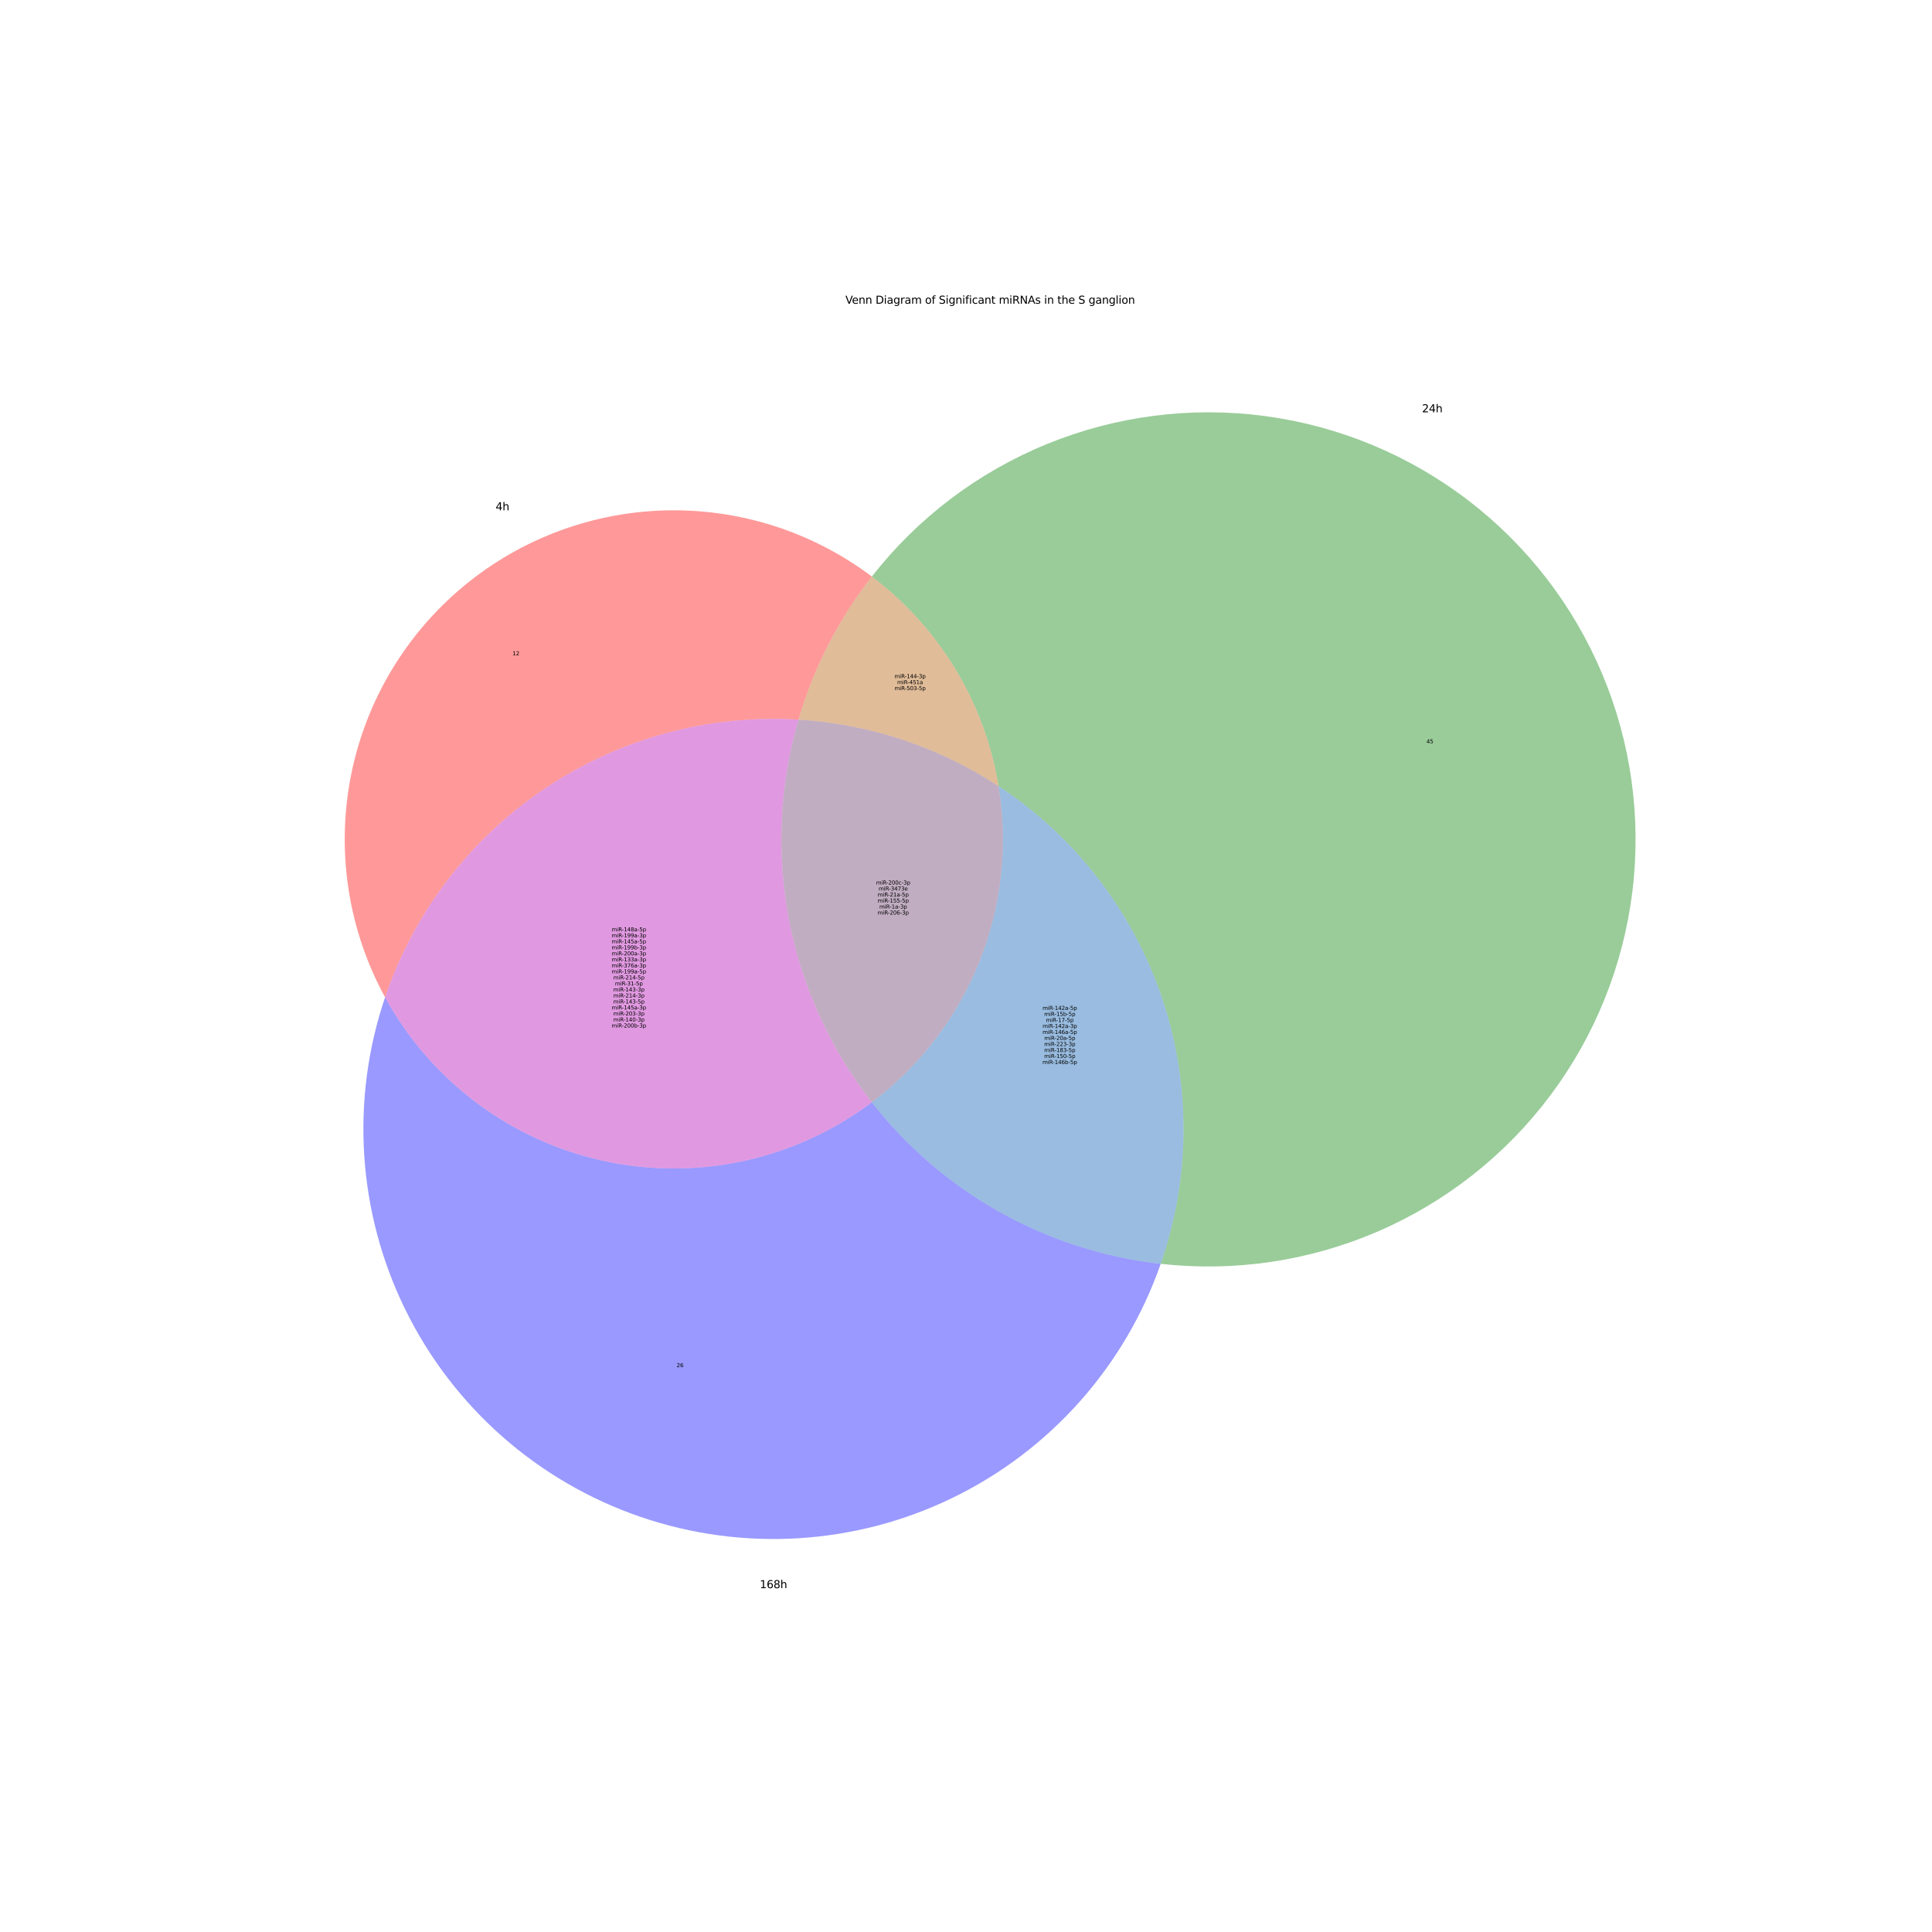 <?xml version="1.0" encoding="utf-8" standalone="no"?>
<!DOCTYPE svg PUBLIC "-//W3C//DTD SVG 1.1//EN"
  "http://www.w3.org/Graphics/SVG/1.1/DTD/svg11.dtd">
<svg xmlns:xlink="http://www.w3.org/1999/xlink" width="2160pt" height="2160pt" viewBox="0 0 2160 2160" xmlns="http://www.w3.org/2000/svg" version="1.1">
 <defs>
  <style type="text/css">*{stroke-linejoin: round; stroke-linecap: butt}</style>
 </defs>
 <g id="figure_1">
  <g id="patch_1">
   <path d="M 0 2160 
L 2160 2160 
L 2160 0 
L 0 0 
z
" style="fill: #ffffff"/>
  </g>
  <g id="axes_1">
   <g id="patch_2">
    <path d="M 974.742 644.591 
C 907.575 593.987 825.047 567.908 740.998 570.729 
C 656.949 573.55 576.355 605.104 512.733 660.098 
C 449.11 715.092 406.225 790.271 391.27 873.027 
C 376.315 955.783 390.176 1041.216 430.527 1114.999 
C 462.823 1019.719 525.601 937.667 609.119 881.576 
C 692.638 825.486 792.342 798.417 892.759 804.568 
C 901.216 775.616 912.398 747.53 926.154 720.687 
C 939.911 693.844 956.179 668.365 974.742 644.591 
" clip-path="url(#pbcf4a3c301)" style="fill: #ff0000; opacity: 0.4"/>
   </g>
   <g id="patch_3">
    <path d="M 974.742 644.591 
C 1012.214 672.823 1043.943 707.963 1068.215 748.114 
C 1092.486 788.265 1108.855 832.69 1116.438 878.99 
C 1201.805 935.067 1266.032 1018.095 1298.861 1114.813 
C 1331.691 1211.531 1331.277 1316.5 1297.685 1412.956 
C 1380.423 1422.269 1464.176 1409.783 1540.599 1376.739 
C 1617.022 1343.696 1683.49 1291.232 1733.38 1224.574 
C 1783.27 1157.916 1814.869 1079.353 1825.027 996.715 
C 1835.185 914.076 1823.555 830.2 1791.294 753.444 
C 1759.033 676.687 1707.251 609.687 1641.106 559.118 
C 1574.96 508.55 1496.725 476.151 1414.195 465.149 
C 1331.664 454.147 1247.673 464.92 1170.591 496.395 
C 1093.509 527.87 1025.983 578.966 974.742 644.591 
" clip-path="url(#pbcf4a3c301)" style="fill: #008000; opacity: 0.4"/>
   </g>
   <g id="patch_4">
    <path d="M 974.742 644.591 
C 956.179 668.365 939.911 693.844 926.154 720.687 
C 912.398 747.53 901.216 775.616 892.759 804.568 
C 932.476 807.001 971.707 814.595 1009.464 827.157 
C 1047.22 839.719 1083.181 857.143 1116.438 878.99 
C 1108.855 832.69 1092.486 788.265 1068.215 748.114 
C 1043.943 707.963 1012.214 672.823 974.742 644.591 
" clip-path="url(#pbcf4a3c301)" style="fill: #b25900; opacity: 0.4"/>
   </g>
   <g id="patch_5">
    <path d="M 430.527 1114.999 
C 391.614 1229.8 399.776 1355.473 453.211 1464.276 
C 506.646 1573.078 601.109 1656.368 715.746 1695.757 
C 830.384 1735.147 956.09 1727.507 1065.114 1674.526 
C 1174.138 1621.544 1257.819 1527.428 1297.685 1412.956 
C 1234.547 1405.848 1173.458 1386.21 1118.005 1355.194 
C 1062.553 1324.177 1013.845 1282.403 974.742 1232.324 
C 932.558 1264.105 884.021 1286.435 832.44 1297.789 
C 780.858 1309.144 727.431 1309.26 675.801 1298.129 
C 624.171 1286.998 575.538 1264.88 533.216 1233.281 
C 490.895 1201.683 455.869 1161.339 430.527 1114.999 
" clip-path="url(#pbcf4a3c301)" style="fill: #0000ff; opacity: 0.4"/>
   </g>
   <g id="patch_6">
    <path d="M 430.527 1114.999 
C 455.869 1161.339 490.895 1201.683 533.216 1233.281 
C 575.538 1264.88 624.171 1286.998 675.801 1298.129 
C 727.431 1309.26 780.858 1309.144 832.44 1297.789 
C 884.021 1286.435 932.558 1264.105 974.742 1232.324 
C 928.138 1172.637 896.393 1102.711 882.139 1028.338 
C 867.885 953.965 871.525 877.257 892.759 804.568 
C 792.342 798.417 692.638 825.486 609.119 881.576 
C 525.601 937.667 462.823 1019.719 430.527 1114.999 
" clip-path="url(#pbcf4a3c301)" style="fill: #b200b2; opacity: 0.4"/>
   </g>
   <g id="patch_7">
    <path d="M 1116.438 878.99 
C 1127.282 945.201 1119.812 1013.134 1094.839 1075.407 
C 1069.866 1137.679 1028.329 1191.951 974.742 1232.324 
C 1013.845 1282.403 1062.553 1324.177 1118.005 1355.194 
C 1173.458 1386.21 1234.547 1405.848 1297.685 1412.956 
C 1331.277 1316.5 1331.691 1211.531 1298.861 1114.813 
C 1266.032 1018.095 1201.805 935.067 1116.438 878.99 
" clip-path="url(#pbcf4a3c301)" style="fill: #0059b2; opacity: 0.4"/>
   </g>
   <g id="patch_8">
    <path d="M 892.759 804.568 
C 871.525 877.257 867.885 953.965 882.139 1028.338 
C 896.393 1102.711 928.138 1172.637 974.742 1232.324 
C 1028.329 1191.951 1069.866 1137.679 1094.839 1075.407 
C 1119.812 1013.134 1127.282 945.201 1116.438 878.99 
C 1083.181 857.143 1047.22 839.719 1009.464 827.157 
C 971.707 814.595 932.476 807.001 892.759 804.568 
" clip-path="url(#pbcf4a3c301)" style="fill: #663366; opacity: 0.4"/>
   </g>
   <g id="text_1">
    <!-- 12 -->
    <g transform="translate(573.079 732.653) scale(0.06 -0.06)">
     <defs>
      <path id="DejaVuSans-31" d="M 794 531 
L 1825 531 
L 1825 4091 
L 703 3866 
L 703 4441 
L 1819 4666 
L 2450 4666 
L 2450 531 
L 3481 531 
L 3481 0 
L 794 0 
L 794 531 
z
" transform="scale(0.016)"/>
      <path id="DejaVuSans-32" d="M 1228 531 
L 3431 531 
L 3431 0 
L 469 0 
L 469 531 
Q 828 903 1448 1529 
Q 2069 2156 2228 2338 
Q 2531 2678 2651 2914 
Q 2772 3150 2772 3378 
Q 2772 3750 2511 3984 
Q 2250 4219 1831 4219 
Q 1534 4219 1204 4116 
Q 875 4013 500 3803 
L 500 4441 
Q 881 4594 1212 4672 
Q 1544 4750 1819 4750 
Q 2544 4750 2975 4387 
Q 3406 4025 3406 3419 
Q 3406 3131 3298 2873 
Q 3191 2616 2906 2266 
Q 2828 2175 2409 1742 
Q 1991 1309 1228 531 
z
" transform="scale(0.016)"/>
     </defs>
     <use xlink:href="#DejaVuSans-31"/>
     <use xlink:href="#DejaVuSans-32" x="63.623"/>
    </g>
   </g>
   <g id="text_2">
    <!-- 45 -->
    <g transform="translate(1594.826 831.054) scale(0.06 -0.06)">
     <defs>
      <path id="DejaVuSans-34" d="M 2419 4116 
L 825 1625 
L 2419 1625 
L 2419 4116 
z
M 2253 4666 
L 3047 4666 
L 3047 1625 
L 3713 1625 
L 3713 1100 
L 3047 1100 
L 3047 0 
L 2419 0 
L 2419 1100 
L 313 1100 
L 313 1709 
L 2253 4666 
z
" transform="scale(0.016)"/>
      <path id="DejaVuSans-35" d="M 691 4666 
L 3169 4666 
L 3169 4134 
L 1269 4134 
L 1269 2991 
Q 1406 3038 1543 3061 
Q 1681 3084 1819 3084 
Q 2600 3084 3056 2656 
Q 3513 2228 3513 1497 
Q 3513 744 3044 326 
Q 2575 -91 1722 -91 
Q 1428 -91 1123 -41 
Q 819 9 494 109 
L 494 744 
Q 775 591 1075 516 
Q 1375 441 1709 441 
Q 2250 441 2565 725 
Q 2881 1009 2881 1497 
Q 2881 1984 2565 2268 
Q 2250 2553 1709 2553 
Q 1456 2553 1204 2497 
Q 953 2441 691 2322 
L 691 4666 
z
" transform="scale(0.016)"/>
     </defs>
     <use xlink:href="#DejaVuSans-34"/>
     <use xlink:href="#DejaVuSans-35" x="63.623"/>
    </g>
   </g>
   <g id="text_3">
    <!-- miR-144-3p -->
    <g transform="translate(1000.021 758.179) scale(0.06 -0.06)">
     <defs>
      <path id="DejaVuSans-6d" d="M 3328 2828 
Q 3544 3216 3844 3400 
Q 4144 3584 4550 3584 
Q 5097 3584 5394 3201 
Q 5691 2819 5691 2113 
L 5691 0 
L 5113 0 
L 5113 2094 
Q 5113 2597 4934 2840 
Q 4756 3084 4391 3084 
Q 3944 3084 3684 2787 
Q 3425 2491 3425 1978 
L 3425 0 
L 2847 0 
L 2847 2094 
Q 2847 2600 2669 2842 
Q 2491 3084 2119 3084 
Q 1678 3084 1418 2786 
Q 1159 2488 1159 1978 
L 1159 0 
L 581 0 
L 581 3500 
L 1159 3500 
L 1159 2956 
Q 1356 3278 1631 3431 
Q 1906 3584 2284 3584 
Q 2666 3584 2933 3390 
Q 3200 3197 3328 2828 
z
" transform="scale(0.016)"/>
      <path id="DejaVuSans-69" d="M 603 3500 
L 1178 3500 
L 1178 0 
L 603 0 
L 603 3500 
z
M 603 4863 
L 1178 4863 
L 1178 4134 
L 603 4134 
L 603 4863 
z
" transform="scale(0.016)"/>
      <path id="DejaVuSans-52" d="M 2841 2188 
Q 3044 2119 3236 1894 
Q 3428 1669 3622 1275 
L 4263 0 
L 3584 0 
L 2988 1197 
Q 2756 1666 2539 1819 
Q 2322 1972 1947 1972 
L 1259 1972 
L 1259 0 
L 628 0 
L 628 4666 
L 2053 4666 
Q 2853 4666 3247 4331 
Q 3641 3997 3641 3322 
Q 3641 2881 3436 2590 
Q 3231 2300 2841 2188 
z
M 1259 4147 
L 1259 2491 
L 2053 2491 
Q 2509 2491 2742 2702 
Q 2975 2913 2975 3322 
Q 2975 3731 2742 3939 
Q 2509 4147 2053 4147 
L 1259 4147 
z
" transform="scale(0.016)"/>
      <path id="DejaVuSans-2d" d="M 313 2009 
L 1997 2009 
L 1997 1497 
L 313 1497 
L 313 2009 
z
" transform="scale(0.016)"/>
      <path id="DejaVuSans-33" d="M 2597 2516 
Q 3050 2419 3304 2112 
Q 3559 1806 3559 1356 
Q 3559 666 3084 287 
Q 2609 -91 1734 -91 
Q 1441 -91 1130 -33 
Q 819 25 488 141 
L 488 750 
Q 750 597 1062 519 
Q 1375 441 1716 441 
Q 2309 441 2620 675 
Q 2931 909 2931 1356 
Q 2931 1769 2642 2001 
Q 2353 2234 1838 2234 
L 1294 2234 
L 1294 2753 
L 1863 2753 
Q 2328 2753 2575 2939 
Q 2822 3125 2822 3475 
Q 2822 3834 2567 4026 
Q 2313 4219 1838 4219 
Q 1578 4219 1281 4162 
Q 984 4106 628 3988 
L 628 4550 
Q 988 4650 1302 4700 
Q 1616 4750 1894 4750 
Q 2613 4750 3031 4423 
Q 3450 4097 3450 3541 
Q 3450 3153 3228 2886 
Q 3006 2619 2597 2516 
z
" transform="scale(0.016)"/>
      <path id="DejaVuSans-70" d="M 1159 525 
L 1159 -1331 
L 581 -1331 
L 581 3500 
L 1159 3500 
L 1159 2969 
Q 1341 3281 1617 3432 
Q 1894 3584 2278 3584 
Q 2916 3584 3314 3078 
Q 3713 2572 3713 1747 
Q 3713 922 3314 415 
Q 2916 -91 2278 -91 
Q 1894 -91 1617 61 
Q 1341 213 1159 525 
z
M 3116 1747 
Q 3116 2381 2855 2742 
Q 2594 3103 2138 3103 
Q 1681 3103 1420 2742 
Q 1159 2381 1159 1747 
Q 1159 1113 1420 752 
Q 1681 391 2138 391 
Q 2594 391 2855 752 
Q 3116 1113 3116 1747 
z
" transform="scale(0.016)"/>
     </defs>
     <use xlink:href="#DejaVuSans-6d"/>
     <use xlink:href="#DejaVuSans-69" x="97.412"/>
     <use xlink:href="#DejaVuSans-52" x="125.195"/>
     <use xlink:href="#DejaVuSans-2d" x="190.678"/>
     <use xlink:href="#DejaVuSans-31" x="226.762"/>
     <use xlink:href="#DejaVuSans-34" x="290.385"/>
     <use xlink:href="#DejaVuSans-34" x="354.008"/>
     <use xlink:href="#DejaVuSans-2d" x="417.631"/>
     <use xlink:href="#DejaVuSans-33" x="453.715"/>
     <use xlink:href="#DejaVuSans-70" x="517.338"/>
    </g>
    <!-- miR-451a -->
    <g transform="translate(1003.079 764.897) scale(0.06 -0.06)">
     <defs>
      <path id="DejaVuSans-61" d="M 2194 1759 
Q 1497 1759 1228 1600 
Q 959 1441 959 1056 
Q 959 750 1161 570 
Q 1363 391 1709 391 
Q 2188 391 2477 730 
Q 2766 1069 2766 1631 
L 2766 1759 
L 2194 1759 
z
M 3341 1997 
L 3341 0 
L 2766 0 
L 2766 531 
Q 2569 213 2275 61 
Q 1981 -91 1556 -91 
Q 1019 -91 701 211 
Q 384 513 384 1019 
Q 384 1609 779 1909 
Q 1175 2209 1959 2209 
L 2766 2209 
L 2766 2266 
Q 2766 2663 2505 2880 
Q 2244 3097 1772 3097 
Q 1472 3097 1187 3025 
Q 903 2953 641 2809 
L 641 3341 
Q 956 3463 1253 3523 
Q 1550 3584 1831 3584 
Q 2591 3584 2966 3190 
Q 3341 2797 3341 1997 
z
" transform="scale(0.016)"/>
     </defs>
     <use xlink:href="#DejaVuSans-6d"/>
     <use xlink:href="#DejaVuSans-69" x="97.412"/>
     <use xlink:href="#DejaVuSans-52" x="125.195"/>
     <use xlink:href="#DejaVuSans-2d" x="190.678"/>
     <use xlink:href="#DejaVuSans-34" x="226.762"/>
     <use xlink:href="#DejaVuSans-35" x="290.385"/>
     <use xlink:href="#DejaVuSans-31" x="354.008"/>
     <use xlink:href="#DejaVuSans-61" x="417.631"/>
    </g>
    <!-- miR-503-5p -->
    <g transform="translate(1000.021 771.616) scale(0.06 -0.06)">
     <defs>
      <path id="DejaVuSans-30" d="M 2034 4250 
Q 1547 4250 1301 3770 
Q 1056 3291 1056 2328 
Q 1056 1369 1301 889 
Q 1547 409 2034 409 
Q 2525 409 2770 889 
Q 3016 1369 3016 2328 
Q 3016 3291 2770 3770 
Q 2525 4250 2034 4250 
z
M 2034 4750 
Q 2819 4750 3233 4129 
Q 3647 3509 3647 2328 
Q 3647 1150 3233 529 
Q 2819 -91 2034 -91 
Q 1250 -91 836 529 
Q 422 1150 422 2328 
Q 422 3509 836 4129 
Q 1250 4750 2034 4750 
z
" transform="scale(0.016)"/>
     </defs>
     <use xlink:href="#DejaVuSans-6d"/>
     <use xlink:href="#DejaVuSans-69" x="97.412"/>
     <use xlink:href="#DejaVuSans-52" x="125.195"/>
     <use xlink:href="#DejaVuSans-2d" x="190.678"/>
     <use xlink:href="#DejaVuSans-35" x="226.762"/>
     <use xlink:href="#DejaVuSans-30" x="290.385"/>
     <use xlink:href="#DejaVuSans-33" x="354.008"/>
     <use xlink:href="#DejaVuSans-2d" x="417.631"/>
     <use xlink:href="#DejaVuSans-35" x="453.715"/>
     <use xlink:href="#DejaVuSans-70" x="517.338"/>
    </g>
    <!--  -->
    <g transform="translate(1017.446 778.335) scale(0.06 -0.06)"/>
   </g>
   <g id="text_4">
    <!-- 26 -->
    <g transform="translate(756.491 1528.531) scale(0.06 -0.06)">
     <defs>
      <path id="DejaVuSans-36" d="M 2113 2584 
Q 1688 2584 1439 2293 
Q 1191 2003 1191 1497 
Q 1191 994 1439 701 
Q 1688 409 2113 409 
Q 2538 409 2786 701 
Q 3034 994 3034 1497 
Q 3034 2003 2786 2293 
Q 2538 2584 2113 2584 
z
M 3366 4563 
L 3366 3988 
Q 3128 4100 2886 4159 
Q 2644 4219 2406 4219 
Q 1781 4219 1451 3797 
Q 1122 3375 1075 2522 
Q 1259 2794 1537 2939 
Q 1816 3084 2150 3084 
Q 2853 3084 3261 2657 
Q 3669 2231 3669 1497 
Q 3669 778 3244 343 
Q 2819 -91 2113 -91 
Q 1303 -91 875 529 
Q 447 1150 447 2328 
Q 447 3434 972 4092 
Q 1497 4750 2381 4750 
Q 2619 4750 2861 4703 
Q 3103 4656 3366 4563 
z
" transform="scale(0.016)"/>
     </defs>
     <use xlink:href="#DejaVuSans-32"/>
     <use xlink:href="#DejaVuSans-36" x="63.623"/>
    </g>
   </g>
   <g id="text_5">
    <!-- miR-148a-5p -->
    <g transform="translate(683.855 1041.281) scale(0.06 -0.06)">
     <defs>
      <path id="DejaVuSans-38" d="M 2034 2216 
Q 1584 2216 1326 1975 
Q 1069 1734 1069 1313 
Q 1069 891 1326 650 
Q 1584 409 2034 409 
Q 2484 409 2743 651 
Q 3003 894 3003 1313 
Q 3003 1734 2745 1975 
Q 2488 2216 2034 2216 
z
M 1403 2484 
Q 997 2584 770 2862 
Q 544 3141 544 3541 
Q 544 4100 942 4425 
Q 1341 4750 2034 4750 
Q 2731 4750 3128 4425 
Q 3525 4100 3525 3541 
Q 3525 3141 3298 2862 
Q 3072 2584 2669 2484 
Q 3125 2378 3379 2068 
Q 3634 1759 3634 1313 
Q 3634 634 3220 271 
Q 2806 -91 2034 -91 
Q 1263 -91 848 271 
Q 434 634 434 1313 
Q 434 1759 690 2068 
Q 947 2378 1403 2484 
z
M 1172 3481 
Q 1172 3119 1398 2916 
Q 1625 2713 2034 2713 
Q 2441 2713 2670 2916 
Q 2900 3119 2900 3481 
Q 2900 3844 2670 4047 
Q 2441 4250 2034 4250 
Q 1625 4250 1398 4047 
Q 1172 3844 1172 3481 
z
" transform="scale(0.016)"/>
     </defs>
     <use xlink:href="#DejaVuSans-6d"/>
     <use xlink:href="#DejaVuSans-69" x="97.412"/>
     <use xlink:href="#DejaVuSans-52" x="125.195"/>
     <use xlink:href="#DejaVuSans-2d" x="190.678"/>
     <use xlink:href="#DejaVuSans-31" x="226.762"/>
     <use xlink:href="#DejaVuSans-34" x="290.385"/>
     <use xlink:href="#DejaVuSans-38" x="354.008"/>
     <use xlink:href="#DejaVuSans-61" x="417.631"/>
     <use xlink:href="#DejaVuSans-2d" x="478.91"/>
     <use xlink:href="#DejaVuSans-35" x="514.994"/>
     <use xlink:href="#DejaVuSans-70" x="578.617"/>
    </g>
    <!-- miR-199a-3p -->
    <g transform="translate(683.855 1047.999) scale(0.06 -0.06)">
     <defs>
      <path id="DejaVuSans-39" d="M 703 97 
L 703 672 
Q 941 559 1184 500 
Q 1428 441 1663 441 
Q 2288 441 2617 861 
Q 2947 1281 2994 2138 
Q 2813 1869 2534 1725 
Q 2256 1581 1919 1581 
Q 1219 1581 811 2004 
Q 403 2428 403 3163 
Q 403 3881 828 4315 
Q 1253 4750 1959 4750 
Q 2769 4750 3195 4129 
Q 3622 3509 3622 2328 
Q 3622 1225 3098 567 
Q 2575 -91 1691 -91 
Q 1453 -91 1209 -44 
Q 966 3 703 97 
z
M 1959 2075 
Q 2384 2075 2632 2365 
Q 2881 2656 2881 3163 
Q 2881 3666 2632 3958 
Q 2384 4250 1959 4250 
Q 1534 4250 1286 3958 
Q 1038 3666 1038 3163 
Q 1038 2656 1286 2365 
Q 1534 2075 1959 2075 
z
" transform="scale(0.016)"/>
     </defs>
     <use xlink:href="#DejaVuSans-6d"/>
     <use xlink:href="#DejaVuSans-69" x="97.412"/>
     <use xlink:href="#DejaVuSans-52" x="125.195"/>
     <use xlink:href="#DejaVuSans-2d" x="190.678"/>
     <use xlink:href="#DejaVuSans-31" x="226.762"/>
     <use xlink:href="#DejaVuSans-39" x="290.385"/>
     <use xlink:href="#DejaVuSans-39" x="354.008"/>
     <use xlink:href="#DejaVuSans-61" x="417.631"/>
     <use xlink:href="#DejaVuSans-2d" x="478.91"/>
     <use xlink:href="#DejaVuSans-33" x="514.994"/>
     <use xlink:href="#DejaVuSans-70" x="578.617"/>
    </g>
    <!-- miR-145a-5p -->
    <g transform="translate(683.855 1054.718) scale(0.06 -0.06)">
     <use xlink:href="#DejaVuSans-6d"/>
     <use xlink:href="#DejaVuSans-69" x="97.412"/>
     <use xlink:href="#DejaVuSans-52" x="125.195"/>
     <use xlink:href="#DejaVuSans-2d" x="190.678"/>
     <use xlink:href="#DejaVuSans-31" x="226.762"/>
     <use xlink:href="#DejaVuSans-34" x="290.385"/>
     <use xlink:href="#DejaVuSans-35" x="354.008"/>
     <use xlink:href="#DejaVuSans-61" x="417.631"/>
     <use xlink:href="#DejaVuSans-2d" x="478.91"/>
     <use xlink:href="#DejaVuSans-35" x="514.994"/>
     <use xlink:href="#DejaVuSans-70" x="578.617"/>
    </g>
    <!-- miR-199b-3p -->
    <g transform="translate(683.788 1061.437) scale(0.06 -0.06)">
     <defs>
      <path id="DejaVuSans-62" d="M 3116 1747 
Q 3116 2381 2855 2742 
Q 2594 3103 2138 3103 
Q 1681 3103 1420 2742 
Q 1159 2381 1159 1747 
Q 1159 1113 1420 752 
Q 1681 391 2138 391 
Q 2594 391 2855 752 
Q 3116 1113 3116 1747 
z
M 1159 2969 
Q 1341 3281 1617 3432 
Q 1894 3584 2278 3584 
Q 2916 3584 3314 3078 
Q 3713 2572 3713 1747 
Q 3713 922 3314 415 
Q 2916 -91 2278 -91 
Q 1894 -91 1617 61 
Q 1341 213 1159 525 
L 1159 0 
L 581 0 
L 581 4863 
L 1159 4863 
L 1159 2969 
z
" transform="scale(0.016)"/>
     </defs>
     <use xlink:href="#DejaVuSans-6d"/>
     <use xlink:href="#DejaVuSans-69" x="97.412"/>
     <use xlink:href="#DejaVuSans-52" x="125.195"/>
     <use xlink:href="#DejaVuSans-2d" x="190.678"/>
     <use xlink:href="#DejaVuSans-31" x="226.762"/>
     <use xlink:href="#DejaVuSans-39" x="290.385"/>
     <use xlink:href="#DejaVuSans-39" x="354.008"/>
     <use xlink:href="#DejaVuSans-62" x="417.631"/>
     <use xlink:href="#DejaVuSans-2d" x="481.107"/>
     <use xlink:href="#DejaVuSans-33" x="517.191"/>
     <use xlink:href="#DejaVuSans-70" x="580.814"/>
    </g>
    <!-- miR-200a-3p -->
    <g transform="translate(683.855 1068.155) scale(0.06 -0.06)">
     <use xlink:href="#DejaVuSans-6d"/>
     <use xlink:href="#DejaVuSans-69" x="97.412"/>
     <use xlink:href="#DejaVuSans-52" x="125.195"/>
     <use xlink:href="#DejaVuSans-2d" x="190.678"/>
     <use xlink:href="#DejaVuSans-32" x="226.762"/>
     <use xlink:href="#DejaVuSans-30" x="290.385"/>
     <use xlink:href="#DejaVuSans-30" x="354.008"/>
     <use xlink:href="#DejaVuSans-61" x="417.631"/>
     <use xlink:href="#DejaVuSans-2d" x="478.91"/>
     <use xlink:href="#DejaVuSans-33" x="514.994"/>
     <use xlink:href="#DejaVuSans-70" x="578.617"/>
    </g>
    <!-- miR-133a-3p -->
    <g transform="translate(683.855 1074.874) scale(0.06 -0.06)">
     <use xlink:href="#DejaVuSans-6d"/>
     <use xlink:href="#DejaVuSans-69" x="97.412"/>
     <use xlink:href="#DejaVuSans-52" x="125.195"/>
     <use xlink:href="#DejaVuSans-2d" x="190.678"/>
     <use xlink:href="#DejaVuSans-31" x="226.762"/>
     <use xlink:href="#DejaVuSans-33" x="290.385"/>
     <use xlink:href="#DejaVuSans-33" x="354.008"/>
     <use xlink:href="#DejaVuSans-61" x="417.631"/>
     <use xlink:href="#DejaVuSans-2d" x="478.91"/>
     <use xlink:href="#DejaVuSans-33" x="514.994"/>
     <use xlink:href="#DejaVuSans-70" x="578.617"/>
    </g>
    <!-- miR-376a-3p -->
    <g transform="translate(683.855 1081.593) scale(0.06 -0.06)">
     <defs>
      <path id="DejaVuSans-37" d="M 525 4666 
L 3525 4666 
L 3525 4397 
L 1831 0 
L 1172 0 
L 2766 4134 
L 525 4134 
L 525 4666 
z
" transform="scale(0.016)"/>
     </defs>
     <use xlink:href="#DejaVuSans-6d"/>
     <use xlink:href="#DejaVuSans-69" x="97.412"/>
     <use xlink:href="#DejaVuSans-52" x="125.195"/>
     <use xlink:href="#DejaVuSans-2d" x="190.678"/>
     <use xlink:href="#DejaVuSans-33" x="226.762"/>
     <use xlink:href="#DejaVuSans-37" x="290.385"/>
     <use xlink:href="#DejaVuSans-36" x="354.008"/>
     <use xlink:href="#DejaVuSans-61" x="417.631"/>
     <use xlink:href="#DejaVuSans-2d" x="478.91"/>
     <use xlink:href="#DejaVuSans-33" x="514.994"/>
     <use xlink:href="#DejaVuSans-70" x="578.617"/>
    </g>
    <!-- miR-199a-5p -->
    <g transform="translate(683.855 1088.311) scale(0.06 -0.06)">
     <use xlink:href="#DejaVuSans-6d"/>
     <use xlink:href="#DejaVuSans-69" x="97.412"/>
     <use xlink:href="#DejaVuSans-52" x="125.195"/>
     <use xlink:href="#DejaVuSans-2d" x="190.678"/>
     <use xlink:href="#DejaVuSans-31" x="226.762"/>
     <use xlink:href="#DejaVuSans-39" x="290.385"/>
     <use xlink:href="#DejaVuSans-39" x="354.008"/>
     <use xlink:href="#DejaVuSans-61" x="417.631"/>
     <use xlink:href="#DejaVuSans-2d" x="478.91"/>
     <use xlink:href="#DejaVuSans-35" x="514.994"/>
     <use xlink:href="#DejaVuSans-70" x="578.617"/>
    </g>
    <!-- miR-214-5p -->
    <g transform="translate(685.693 1095.03) scale(0.06 -0.06)">
     <use xlink:href="#DejaVuSans-6d"/>
     <use xlink:href="#DejaVuSans-69" x="97.412"/>
     <use xlink:href="#DejaVuSans-52" x="125.195"/>
     <use xlink:href="#DejaVuSans-2d" x="190.678"/>
     <use xlink:href="#DejaVuSans-32" x="226.762"/>
     <use xlink:href="#DejaVuSans-31" x="290.385"/>
     <use xlink:href="#DejaVuSans-34" x="354.008"/>
     <use xlink:href="#DejaVuSans-2d" x="417.631"/>
     <use xlink:href="#DejaVuSans-35" x="453.715"/>
     <use xlink:href="#DejaVuSans-70" x="517.338"/>
    </g>
    <!-- miR-31-5p -->
    <g transform="translate(687.602 1101.749) scale(0.06 -0.06)">
     <use xlink:href="#DejaVuSans-6d"/>
     <use xlink:href="#DejaVuSans-69" x="97.412"/>
     <use xlink:href="#DejaVuSans-52" x="125.195"/>
     <use xlink:href="#DejaVuSans-2d" x="190.678"/>
     <use xlink:href="#DejaVuSans-33" x="226.762"/>
     <use xlink:href="#DejaVuSans-31" x="290.385"/>
     <use xlink:href="#DejaVuSans-2d" x="354.008"/>
     <use xlink:href="#DejaVuSans-35" x="390.092"/>
     <use xlink:href="#DejaVuSans-70" x="453.715"/>
    </g>
    <!-- miR-143-3p -->
    <g transform="translate(685.693 1108.467) scale(0.06 -0.06)">
     <use xlink:href="#DejaVuSans-6d"/>
     <use xlink:href="#DejaVuSans-69" x="97.412"/>
     <use xlink:href="#DejaVuSans-52" x="125.195"/>
     <use xlink:href="#DejaVuSans-2d" x="190.678"/>
     <use xlink:href="#DejaVuSans-31" x="226.762"/>
     <use xlink:href="#DejaVuSans-34" x="290.385"/>
     <use xlink:href="#DejaVuSans-33" x="354.008"/>
     <use xlink:href="#DejaVuSans-2d" x="417.631"/>
     <use xlink:href="#DejaVuSans-33" x="453.715"/>
     <use xlink:href="#DejaVuSans-70" x="517.338"/>
    </g>
    <!-- miR-214-3p -->
    <g transform="translate(685.693 1115.186) scale(0.06 -0.06)">
     <use xlink:href="#DejaVuSans-6d"/>
     <use xlink:href="#DejaVuSans-69" x="97.412"/>
     <use xlink:href="#DejaVuSans-52" x="125.195"/>
     <use xlink:href="#DejaVuSans-2d" x="190.678"/>
     <use xlink:href="#DejaVuSans-32" x="226.762"/>
     <use xlink:href="#DejaVuSans-31" x="290.385"/>
     <use xlink:href="#DejaVuSans-34" x="354.008"/>
     <use xlink:href="#DejaVuSans-2d" x="417.631"/>
     <use xlink:href="#DejaVuSans-33" x="453.715"/>
     <use xlink:href="#DejaVuSans-70" x="517.338"/>
    </g>
    <!-- miR-143-5p -->
    <g transform="translate(685.693 1121.905) scale(0.06 -0.06)">
     <use xlink:href="#DejaVuSans-6d"/>
     <use xlink:href="#DejaVuSans-69" x="97.412"/>
     <use xlink:href="#DejaVuSans-52" x="125.195"/>
     <use xlink:href="#DejaVuSans-2d" x="190.678"/>
     <use xlink:href="#DejaVuSans-31" x="226.762"/>
     <use xlink:href="#DejaVuSans-34" x="290.385"/>
     <use xlink:href="#DejaVuSans-33" x="354.008"/>
     <use xlink:href="#DejaVuSans-2d" x="417.631"/>
     <use xlink:href="#DejaVuSans-35" x="453.715"/>
     <use xlink:href="#DejaVuSans-70" x="517.338"/>
    </g>
    <!-- miR-145a-3p -->
    <g transform="translate(683.855 1128.623) scale(0.06 -0.06)">
     <use xlink:href="#DejaVuSans-6d"/>
     <use xlink:href="#DejaVuSans-69" x="97.412"/>
     <use xlink:href="#DejaVuSans-52" x="125.195"/>
     <use xlink:href="#DejaVuSans-2d" x="190.678"/>
     <use xlink:href="#DejaVuSans-31" x="226.762"/>
     <use xlink:href="#DejaVuSans-34" x="290.385"/>
     <use xlink:href="#DejaVuSans-35" x="354.008"/>
     <use xlink:href="#DejaVuSans-61" x="417.631"/>
     <use xlink:href="#DejaVuSans-2d" x="478.91"/>
     <use xlink:href="#DejaVuSans-33" x="514.994"/>
     <use xlink:href="#DejaVuSans-70" x="578.617"/>
    </g>
    <!-- miR-203-3p -->
    <g transform="translate(685.693 1135.342) scale(0.06 -0.06)">
     <use xlink:href="#DejaVuSans-6d"/>
     <use xlink:href="#DejaVuSans-69" x="97.412"/>
     <use xlink:href="#DejaVuSans-52" x="125.195"/>
     <use xlink:href="#DejaVuSans-2d" x="190.678"/>
     <use xlink:href="#DejaVuSans-32" x="226.762"/>
     <use xlink:href="#DejaVuSans-30" x="290.385"/>
     <use xlink:href="#DejaVuSans-33" x="354.008"/>
     <use xlink:href="#DejaVuSans-2d" x="417.631"/>
     <use xlink:href="#DejaVuSans-33" x="453.715"/>
     <use xlink:href="#DejaVuSans-70" x="517.338"/>
    </g>
    <!-- miR-140-3p -->
    <g transform="translate(685.693 1142.061) scale(0.06 -0.06)">
     <use xlink:href="#DejaVuSans-6d"/>
     <use xlink:href="#DejaVuSans-69" x="97.412"/>
     <use xlink:href="#DejaVuSans-52" x="125.195"/>
     <use xlink:href="#DejaVuSans-2d" x="190.678"/>
     <use xlink:href="#DejaVuSans-31" x="226.762"/>
     <use xlink:href="#DejaVuSans-34" x="290.385"/>
     <use xlink:href="#DejaVuSans-30" x="354.008"/>
     <use xlink:href="#DejaVuSans-2d" x="417.631"/>
     <use xlink:href="#DejaVuSans-33" x="453.715"/>
     <use xlink:href="#DejaVuSans-70" x="517.338"/>
    </g>
    <!-- miR-200b-3p -->
    <g transform="translate(683.788 1148.78) scale(0.06 -0.06)">
     <use xlink:href="#DejaVuSans-6d"/>
     <use xlink:href="#DejaVuSans-69" x="97.412"/>
     <use xlink:href="#DejaVuSans-52" x="125.195"/>
     <use xlink:href="#DejaVuSans-2d" x="190.678"/>
     <use xlink:href="#DejaVuSans-32" x="226.762"/>
     <use xlink:href="#DejaVuSans-30" x="290.385"/>
     <use xlink:href="#DejaVuSans-30" x="354.008"/>
     <use xlink:href="#DejaVuSans-62" x="417.631"/>
     <use xlink:href="#DejaVuSans-2d" x="481.107"/>
     <use xlink:href="#DejaVuSans-33" x="517.191"/>
     <use xlink:href="#DejaVuSans-70" x="580.814"/>
    </g>
    <!--  -->
    <g transform="translate(703.117 1155.498) scale(0.06 -0.06)"/>
   </g>
   <g id="text_6">
    <!-- miR-142a-5p -->
    <g transform="translate(1165.573 1129.146) scale(0.06 -0.06)">
     <use xlink:href="#DejaVuSans-6d"/>
     <use xlink:href="#DejaVuSans-69" x="97.412"/>
     <use xlink:href="#DejaVuSans-52" x="125.195"/>
     <use xlink:href="#DejaVuSans-2d" x="190.678"/>
     <use xlink:href="#DejaVuSans-31" x="226.762"/>
     <use xlink:href="#DejaVuSans-34" x="290.385"/>
     <use xlink:href="#DejaVuSans-32" x="354.008"/>
     <use xlink:href="#DejaVuSans-61" x="417.631"/>
     <use xlink:href="#DejaVuSans-2d" x="478.91"/>
     <use xlink:href="#DejaVuSans-35" x="514.994"/>
     <use xlink:href="#DejaVuSans-70" x="578.617"/>
    </g>
    <!-- miR-15b-5p -->
    <g transform="translate(1167.416 1135.865) scale(0.06 -0.06)">
     <use xlink:href="#DejaVuSans-6d"/>
     <use xlink:href="#DejaVuSans-69" x="97.412"/>
     <use xlink:href="#DejaVuSans-52" x="125.195"/>
     <use xlink:href="#DejaVuSans-2d" x="190.678"/>
     <use xlink:href="#DejaVuSans-31" x="226.762"/>
     <use xlink:href="#DejaVuSans-35" x="290.385"/>
     <use xlink:href="#DejaVuSans-62" x="354.008"/>
     <use xlink:href="#DejaVuSans-2d" x="417.484"/>
     <use xlink:href="#DejaVuSans-35" x="453.568"/>
     <use xlink:href="#DejaVuSans-70" x="517.191"/>
    </g>
    <!-- miR-17-5p -->
    <g transform="translate(1169.321 1142.584) scale(0.06 -0.06)">
     <use xlink:href="#DejaVuSans-6d"/>
     <use xlink:href="#DejaVuSans-69" x="97.412"/>
     <use xlink:href="#DejaVuSans-52" x="125.195"/>
     <use xlink:href="#DejaVuSans-2d" x="190.678"/>
     <use xlink:href="#DejaVuSans-31" x="226.762"/>
     <use xlink:href="#DejaVuSans-37" x="290.385"/>
     <use xlink:href="#DejaVuSans-2d" x="354.008"/>
     <use xlink:href="#DejaVuSans-35" x="390.092"/>
     <use xlink:href="#DejaVuSans-70" x="453.715"/>
    </g>
    <!-- miR-142a-3p -->
    <g transform="translate(1165.573 1149.302) scale(0.06 -0.06)">
     <use xlink:href="#DejaVuSans-6d"/>
     <use xlink:href="#DejaVuSans-69" x="97.412"/>
     <use xlink:href="#DejaVuSans-52" x="125.195"/>
     <use xlink:href="#DejaVuSans-2d" x="190.678"/>
     <use xlink:href="#DejaVuSans-31" x="226.762"/>
     <use xlink:href="#DejaVuSans-34" x="290.385"/>
     <use xlink:href="#DejaVuSans-32" x="354.008"/>
     <use xlink:href="#DejaVuSans-61" x="417.631"/>
     <use xlink:href="#DejaVuSans-2d" x="478.91"/>
     <use xlink:href="#DejaVuSans-33" x="514.994"/>
     <use xlink:href="#DejaVuSans-70" x="578.617"/>
    </g>
    <!-- miR-146a-5p -->
    <g transform="translate(1165.573 1156.021) scale(0.06 -0.06)">
     <use xlink:href="#DejaVuSans-6d"/>
     <use xlink:href="#DejaVuSans-69" x="97.412"/>
     <use xlink:href="#DejaVuSans-52" x="125.195"/>
     <use xlink:href="#DejaVuSans-2d" x="190.678"/>
     <use xlink:href="#DejaVuSans-31" x="226.762"/>
     <use xlink:href="#DejaVuSans-34" x="290.385"/>
     <use xlink:href="#DejaVuSans-36" x="354.008"/>
     <use xlink:href="#DejaVuSans-61" x="417.631"/>
     <use xlink:href="#DejaVuSans-2d" x="478.91"/>
     <use xlink:href="#DejaVuSans-35" x="514.994"/>
     <use xlink:href="#DejaVuSans-70" x="578.617"/>
    </g>
    <!-- miR-20a-5p -->
    <g transform="translate(1167.482 1162.74) scale(0.06 -0.06)">
     <use xlink:href="#DejaVuSans-6d"/>
     <use xlink:href="#DejaVuSans-69" x="97.412"/>
     <use xlink:href="#DejaVuSans-52" x="125.195"/>
     <use xlink:href="#DejaVuSans-2d" x="190.678"/>
     <use xlink:href="#DejaVuSans-32" x="226.762"/>
     <use xlink:href="#DejaVuSans-30" x="290.385"/>
     <use xlink:href="#DejaVuSans-61" x="354.008"/>
     <use xlink:href="#DejaVuSans-2d" x="415.287"/>
     <use xlink:href="#DejaVuSans-35" x="451.371"/>
     <use xlink:href="#DejaVuSans-70" x="514.994"/>
    </g>
    <!-- miR-223-3p -->
    <g transform="translate(1167.412 1169.458) scale(0.06 -0.06)">
     <use xlink:href="#DejaVuSans-6d"/>
     <use xlink:href="#DejaVuSans-69" x="97.412"/>
     <use xlink:href="#DejaVuSans-52" x="125.195"/>
     <use xlink:href="#DejaVuSans-2d" x="190.678"/>
     <use xlink:href="#DejaVuSans-32" x="226.762"/>
     <use xlink:href="#DejaVuSans-32" x="290.385"/>
     <use xlink:href="#DejaVuSans-33" x="354.008"/>
     <use xlink:href="#DejaVuSans-2d" x="417.631"/>
     <use xlink:href="#DejaVuSans-33" x="453.715"/>
     <use xlink:href="#DejaVuSans-70" x="517.338"/>
    </g>
    <!-- miR-183-5p -->
    <g transform="translate(1167.412 1176.177) scale(0.06 -0.06)">
     <use xlink:href="#DejaVuSans-6d"/>
     <use xlink:href="#DejaVuSans-69" x="97.412"/>
     <use xlink:href="#DejaVuSans-52" x="125.195"/>
     <use xlink:href="#DejaVuSans-2d" x="190.678"/>
     <use xlink:href="#DejaVuSans-31" x="226.762"/>
     <use xlink:href="#DejaVuSans-38" x="290.385"/>
     <use xlink:href="#DejaVuSans-33" x="354.008"/>
     <use xlink:href="#DejaVuSans-2d" x="417.631"/>
     <use xlink:href="#DejaVuSans-35" x="453.715"/>
     <use xlink:href="#DejaVuSans-70" x="517.338"/>
    </g>
    <!-- miR-150-5p -->
    <g transform="translate(1167.412 1182.896) scale(0.06 -0.06)">
     <use xlink:href="#DejaVuSans-6d"/>
     <use xlink:href="#DejaVuSans-69" x="97.412"/>
     <use xlink:href="#DejaVuSans-52" x="125.195"/>
     <use xlink:href="#DejaVuSans-2d" x="190.678"/>
     <use xlink:href="#DejaVuSans-31" x="226.762"/>
     <use xlink:href="#DejaVuSans-35" x="290.385"/>
     <use xlink:href="#DejaVuSans-30" x="354.008"/>
     <use xlink:href="#DejaVuSans-2d" x="417.631"/>
     <use xlink:href="#DejaVuSans-35" x="453.715"/>
     <use xlink:href="#DejaVuSans-70" x="517.338"/>
    </g>
    <!-- miR-146b-5p -->
    <g transform="translate(1165.507 1189.614) scale(0.06 -0.06)">
     <use xlink:href="#DejaVuSans-6d"/>
     <use xlink:href="#DejaVuSans-69" x="97.412"/>
     <use xlink:href="#DejaVuSans-52" x="125.195"/>
     <use xlink:href="#DejaVuSans-2d" x="190.678"/>
     <use xlink:href="#DejaVuSans-31" x="226.762"/>
     <use xlink:href="#DejaVuSans-34" x="290.385"/>
     <use xlink:href="#DejaVuSans-36" x="354.008"/>
     <use xlink:href="#DejaVuSans-62" x="417.631"/>
     <use xlink:href="#DejaVuSans-2d" x="481.107"/>
     <use xlink:href="#DejaVuSans-35" x="517.191"/>
     <use xlink:href="#DejaVuSans-70" x="580.814"/>
    </g>
    <!--  -->
    <g transform="translate(1184.836 1196.333) scale(0.06 -0.06)"/>
   </g>
   <g id="text_7">
    <!-- miR-200c-3p -->
    <g transform="translate(979.526 988.921) scale(0.06 -0.06)">
     <defs>
      <path id="DejaVuSans-63" d="M 3122 3366 
L 3122 2828 
Q 2878 2963 2633 3030 
Q 2388 3097 2138 3097 
Q 1578 3097 1268 2742 
Q 959 2388 959 1747 
Q 959 1106 1268 751 
Q 1578 397 2138 397 
Q 2388 397 2633 464 
Q 2878 531 3122 666 
L 3122 134 
Q 2881 22 2623 -34 
Q 2366 -91 2075 -91 
Q 1284 -91 818 406 
Q 353 903 353 1747 
Q 353 2603 823 3093 
Q 1294 3584 2113 3584 
Q 2378 3584 2631 3529 
Q 2884 3475 3122 3366 
z
" transform="scale(0.016)"/>
     </defs>
     <use xlink:href="#DejaVuSans-6d"/>
     <use xlink:href="#DejaVuSans-69" x="97.412"/>
     <use xlink:href="#DejaVuSans-52" x="125.195"/>
     <use xlink:href="#DejaVuSans-2d" x="190.678"/>
     <use xlink:href="#DejaVuSans-32" x="226.762"/>
     <use xlink:href="#DejaVuSans-30" x="290.385"/>
     <use xlink:href="#DejaVuSans-30" x="354.008"/>
     <use xlink:href="#DejaVuSans-63" x="417.631"/>
     <use xlink:href="#DejaVuSans-2d" x="472.611"/>
     <use xlink:href="#DejaVuSans-33" x="508.695"/>
     <use xlink:href="#DejaVuSans-70" x="572.318"/>
    </g>
    <!-- miR-3473e -->
    <g transform="translate(982.316 995.64) scale(0.06 -0.06)">
     <defs>
      <path id="DejaVuSans-65" d="M 3597 1894 
L 3597 1613 
L 953 1613 
Q 991 1019 1311 708 
Q 1631 397 2203 397 
Q 2534 397 2845 478 
Q 3156 559 3463 722 
L 3463 178 
Q 3153 47 2828 -22 
Q 2503 -91 2169 -91 
Q 1331 -91 842 396 
Q 353 884 353 1716 
Q 353 2575 817 3079 
Q 1281 3584 2069 3584 
Q 2775 3584 3186 3129 
Q 3597 2675 3597 1894 
z
M 3022 2063 
Q 3016 2534 2758 2815 
Q 2500 3097 2075 3097 
Q 1594 3097 1305 2825 
Q 1016 2553 972 2059 
L 3022 2063 
z
" transform="scale(0.016)"/>
     </defs>
     <use xlink:href="#DejaVuSans-6d"/>
     <use xlink:href="#DejaVuSans-69" x="97.412"/>
     <use xlink:href="#DejaVuSans-52" x="125.195"/>
     <use xlink:href="#DejaVuSans-2d" x="190.678"/>
     <use xlink:href="#DejaVuSans-33" x="226.762"/>
     <use xlink:href="#DejaVuSans-34" x="290.385"/>
     <use xlink:href="#DejaVuSans-37" x="354.008"/>
     <use xlink:href="#DejaVuSans-33" x="417.631"/>
     <use xlink:href="#DejaVuSans-65" x="481.254"/>
    </g>
    <!-- miR-21a-5p -->
    <g transform="translate(981.246 1002.358) scale(0.06 -0.06)">
     <use xlink:href="#DejaVuSans-6d"/>
     <use xlink:href="#DejaVuSans-69" x="97.412"/>
     <use xlink:href="#DejaVuSans-52" x="125.195"/>
     <use xlink:href="#DejaVuSans-2d" x="190.678"/>
     <use xlink:href="#DejaVuSans-32" x="226.762"/>
     <use xlink:href="#DejaVuSans-31" x="290.385"/>
     <use xlink:href="#DejaVuSans-61" x="354.008"/>
     <use xlink:href="#DejaVuSans-2d" x="415.287"/>
     <use xlink:href="#DejaVuSans-35" x="451.371"/>
     <use xlink:href="#DejaVuSans-70" x="514.994"/>
    </g>
    <!-- miR-155-5p -->
    <g transform="translate(981.175 1009.077) scale(0.06 -0.06)">
     <use xlink:href="#DejaVuSans-6d"/>
     <use xlink:href="#DejaVuSans-69" x="97.412"/>
     <use xlink:href="#DejaVuSans-52" x="125.195"/>
     <use xlink:href="#DejaVuSans-2d" x="190.678"/>
     <use xlink:href="#DejaVuSans-31" x="226.762"/>
     <use xlink:href="#DejaVuSans-35" x="290.385"/>
     <use xlink:href="#DejaVuSans-35" x="354.008"/>
     <use xlink:href="#DejaVuSans-2d" x="417.631"/>
     <use xlink:href="#DejaVuSans-35" x="453.715"/>
     <use xlink:href="#DejaVuSans-70" x="517.338"/>
    </g>
    <!-- miR-1a-3p -->
    <g transform="translate(983.154 1015.796) scale(0.06 -0.06)">
     <use xlink:href="#DejaVuSans-6d"/>
     <use xlink:href="#DejaVuSans-69" x="97.412"/>
     <use xlink:href="#DejaVuSans-52" x="125.195"/>
     <use xlink:href="#DejaVuSans-2d" x="190.678"/>
     <use xlink:href="#DejaVuSans-31" x="226.762"/>
     <use xlink:href="#DejaVuSans-61" x="290.385"/>
     <use xlink:href="#DejaVuSans-2d" x="351.664"/>
     <use xlink:href="#DejaVuSans-33" x="387.748"/>
     <use xlink:href="#DejaVuSans-70" x="451.371"/>
    </g>
    <!-- miR-206-3p -->
    <g transform="translate(981.175 1022.514) scale(0.06 -0.06)">
     <use xlink:href="#DejaVuSans-6d"/>
     <use xlink:href="#DejaVuSans-69" x="97.412"/>
     <use xlink:href="#DejaVuSans-52" x="125.195"/>
     <use xlink:href="#DejaVuSans-2d" x="190.678"/>
     <use xlink:href="#DejaVuSans-32" x="226.762"/>
     <use xlink:href="#DejaVuSans-30" x="290.385"/>
     <use xlink:href="#DejaVuSans-36" x="354.008"/>
     <use xlink:href="#DejaVuSans-2d" x="417.631"/>
     <use xlink:href="#DejaVuSans-33" x="453.715"/>
     <use xlink:href="#DejaVuSans-70" x="517.338"/>
    </g>
    <!--  -->
    <g transform="translate(998.6 1029.233) scale(0.06 -0.06)"/>
   </g>
   <g id="text_8">
    <!-- 4h -->
    <g transform="translate(554.133 570.522) scale(0.12 -0.12)">
     <defs>
      <path id="DejaVuSans-68" d="M 3513 2113 
L 3513 0 
L 2938 0 
L 2938 2094 
Q 2938 2591 2744 2837 
Q 2550 3084 2163 3084 
Q 1697 3084 1428 2787 
Q 1159 2491 1159 1978 
L 1159 0 
L 581 0 
L 581 4863 
L 1159 4863 
L 1159 2956 
Q 1366 3272 1645 3428 
Q 1925 3584 2291 3584 
Q 2894 3584 3203 3211 
Q 3513 2838 3513 2113 
z
" transform="scale(0.016)"/>
     </defs>
     <use xlink:href="#DejaVuSans-34"/>
     <use xlink:href="#DejaVuSans-68" x="63.623"/>
    </g>
   </g>
   <g id="text_9">
    <!-- 24h -->
    <g transform="translate(1589.847 460.962) scale(0.12 -0.12)">
     <use xlink:href="#DejaVuSans-32"/>
     <use xlink:href="#DejaVuSans-34" x="63.623"/>
     <use xlink:href="#DejaVuSans-68" x="127.246"/>
    </g>
   </g>
   <g id="text_10">
    <!-- 168h -->
    <g transform="translate(849.471 1775.603) scale(0.12 -0.12)">
     <use xlink:href="#DejaVuSans-31"/>
     <use xlink:href="#DejaVuSans-36" x="63.623"/>
     <use xlink:href="#DejaVuSans-38" x="127.246"/>
     <use xlink:href="#DejaVuSans-68" x="190.869"/>
    </g>
   </g>
   <g id="text_11">
    <!-- Venn Diagram of Significant miRNAs in the S ganglion -->
    <g transform="translate(945.172 339.556) scale(0.12 -0.12)">
     <defs>
      <path id="DejaVuSans-56" d="M 1831 0 
L 50 4666 
L 709 4666 
L 2188 738 
L 3669 4666 
L 4325 4666 
L 2547 0 
L 1831 0 
z
" transform="scale(0.016)"/>
      <path id="DejaVuSans-6e" d="M 3513 2113 
L 3513 0 
L 2938 0 
L 2938 2094 
Q 2938 2591 2744 2837 
Q 2550 3084 2163 3084 
Q 1697 3084 1428 2787 
Q 1159 2491 1159 1978 
L 1159 0 
L 581 0 
L 581 3500 
L 1159 3500 
L 1159 2956 
Q 1366 3272 1645 3428 
Q 1925 3584 2291 3584 
Q 2894 3584 3203 3211 
Q 3513 2838 3513 2113 
z
" transform="scale(0.016)"/>
      <path id="DejaVuSans-20" transform="scale(0.016)"/>
      <path id="DejaVuSans-44" d="M 1259 4147 
L 1259 519 
L 2022 519 
Q 2988 519 3436 956 
Q 3884 1394 3884 2338 
Q 3884 3275 3436 3711 
Q 2988 4147 2022 4147 
L 1259 4147 
z
M 628 4666 
L 1925 4666 
Q 3281 4666 3915 4102 
Q 4550 3538 4550 2338 
Q 4550 1131 3912 565 
Q 3275 0 1925 0 
L 628 0 
L 628 4666 
z
" transform="scale(0.016)"/>
      <path id="DejaVuSans-67" d="M 2906 1791 
Q 2906 2416 2648 2759 
Q 2391 3103 1925 3103 
Q 1463 3103 1205 2759 
Q 947 2416 947 1791 
Q 947 1169 1205 825 
Q 1463 481 1925 481 
Q 2391 481 2648 825 
Q 2906 1169 2906 1791 
z
M 3481 434 
Q 3481 -459 3084 -895 
Q 2688 -1331 1869 -1331 
Q 1566 -1331 1297 -1286 
Q 1028 -1241 775 -1147 
L 775 -588 
Q 1028 -725 1275 -790 
Q 1522 -856 1778 -856 
Q 2344 -856 2625 -561 
Q 2906 -266 2906 331 
L 2906 616 
Q 2728 306 2450 153 
Q 2172 0 1784 0 
Q 1141 0 747 490 
Q 353 981 353 1791 
Q 353 2603 747 3093 
Q 1141 3584 1784 3584 
Q 2172 3584 2450 3431 
Q 2728 3278 2906 2969 
L 2906 3500 
L 3481 3500 
L 3481 434 
z
" transform="scale(0.016)"/>
      <path id="DejaVuSans-72" d="M 2631 2963 
Q 2534 3019 2420 3045 
Q 2306 3072 2169 3072 
Q 1681 3072 1420 2755 
Q 1159 2438 1159 1844 
L 1159 0 
L 581 0 
L 581 3500 
L 1159 3500 
L 1159 2956 
Q 1341 3275 1631 3429 
Q 1922 3584 2338 3584 
Q 2397 3584 2469 3576 
Q 2541 3569 2628 3553 
L 2631 2963 
z
" transform="scale(0.016)"/>
      <path id="DejaVuSans-6f" d="M 1959 3097 
Q 1497 3097 1228 2736 
Q 959 2375 959 1747 
Q 959 1119 1226 758 
Q 1494 397 1959 397 
Q 2419 397 2687 759 
Q 2956 1122 2956 1747 
Q 2956 2369 2687 2733 
Q 2419 3097 1959 3097 
z
M 1959 3584 
Q 2709 3584 3137 3096 
Q 3566 2609 3566 1747 
Q 3566 888 3137 398 
Q 2709 -91 1959 -91 
Q 1206 -91 779 398 
Q 353 888 353 1747 
Q 353 2609 779 3096 
Q 1206 3584 1959 3584 
z
" transform="scale(0.016)"/>
      <path id="DejaVuSans-66" d="M 2375 4863 
L 2375 4384 
L 1825 4384 
Q 1516 4384 1395 4259 
Q 1275 4134 1275 3809 
L 1275 3500 
L 2222 3500 
L 2222 3053 
L 1275 3053 
L 1275 0 
L 697 0 
L 697 3053 
L 147 3053 
L 147 3500 
L 697 3500 
L 697 3744 
Q 697 4328 969 4595 
Q 1241 4863 1831 4863 
L 2375 4863 
z
" transform="scale(0.016)"/>
      <path id="DejaVuSans-53" d="M 3425 4513 
L 3425 3897 
Q 3066 4069 2747 4153 
Q 2428 4238 2131 4238 
Q 1616 4238 1336 4038 
Q 1056 3838 1056 3469 
Q 1056 3159 1242 3001 
Q 1428 2844 1947 2747 
L 2328 2669 
Q 3034 2534 3370 2195 
Q 3706 1856 3706 1288 
Q 3706 609 3251 259 
Q 2797 -91 1919 -91 
Q 1588 -91 1214 -16 
Q 841 59 441 206 
L 441 856 
Q 825 641 1194 531 
Q 1563 422 1919 422 
Q 2459 422 2753 634 
Q 3047 847 3047 1241 
Q 3047 1584 2836 1778 
Q 2625 1972 2144 2069 
L 1759 2144 
Q 1053 2284 737 2584 
Q 422 2884 422 3419 
Q 422 4038 858 4394 
Q 1294 4750 2059 4750 
Q 2388 4750 2728 4690 
Q 3069 4631 3425 4513 
z
" transform="scale(0.016)"/>
      <path id="DejaVuSans-74" d="M 1172 4494 
L 1172 3500 
L 2356 3500 
L 2356 3053 
L 1172 3053 
L 1172 1153 
Q 1172 725 1289 603 
Q 1406 481 1766 481 
L 2356 481 
L 2356 0 
L 1766 0 
Q 1100 0 847 248 
Q 594 497 594 1153 
L 594 3053 
L 172 3053 
L 172 3500 
L 594 3500 
L 594 4494 
L 1172 4494 
z
" transform="scale(0.016)"/>
      <path id="DejaVuSans-4e" d="M 628 4666 
L 1478 4666 
L 3547 763 
L 3547 4666 
L 4159 4666 
L 4159 0 
L 3309 0 
L 1241 3903 
L 1241 0 
L 628 0 
L 628 4666 
z
" transform="scale(0.016)"/>
      <path id="DejaVuSans-41" d="M 2188 4044 
L 1331 1722 
L 3047 1722 
L 2188 4044 
z
M 1831 4666 
L 2547 4666 
L 4325 0 
L 3669 0 
L 3244 1197 
L 1141 1197 
L 716 0 
L 50 0 
L 1831 4666 
z
" transform="scale(0.016)"/>
      <path id="DejaVuSans-73" d="M 2834 3397 
L 2834 2853 
Q 2591 2978 2328 3040 
Q 2066 3103 1784 3103 
Q 1356 3103 1142 2972 
Q 928 2841 928 2578 
Q 928 2378 1081 2264 
Q 1234 2150 1697 2047 
L 1894 2003 
Q 2506 1872 2764 1633 
Q 3022 1394 3022 966 
Q 3022 478 2636 193 
Q 2250 -91 1575 -91 
Q 1294 -91 989 -36 
Q 684 19 347 128 
L 347 722 
Q 666 556 975 473 
Q 1284 391 1588 391 
Q 1994 391 2212 530 
Q 2431 669 2431 922 
Q 2431 1156 2273 1281 
Q 2116 1406 1581 1522 
L 1381 1569 
Q 847 1681 609 1914 
Q 372 2147 372 2553 
Q 372 3047 722 3315 
Q 1072 3584 1716 3584 
Q 2034 3584 2315 3537 
Q 2597 3491 2834 3397 
z
" transform="scale(0.016)"/>
      <path id="DejaVuSans-6c" d="M 603 4863 
L 1178 4863 
L 1178 0 
L 603 0 
L 603 4863 
z
" transform="scale(0.016)"/>
     </defs>
     <use xlink:href="#DejaVuSans-56"/>
     <use xlink:href="#DejaVuSans-65" x="60.658"/>
     <use xlink:href="#DejaVuSans-6e" x="122.182"/>
     <use xlink:href="#DejaVuSans-6e" x="185.561"/>
     <use xlink:href="#DejaVuSans-20" x="248.939"/>
     <use xlink:href="#DejaVuSans-44" x="280.727"/>
     <use xlink:href="#DejaVuSans-69" x="357.729"/>
     <use xlink:href="#DejaVuSans-61" x="385.512"/>
     <use xlink:href="#DejaVuSans-67" x="446.791"/>
     <use xlink:href="#DejaVuSans-72" x="510.268"/>
     <use xlink:href="#DejaVuSans-61" x="551.381"/>
     <use xlink:href="#DejaVuSans-6d" x="612.66"/>
     <use xlink:href="#DejaVuSans-20" x="710.072"/>
     <use xlink:href="#DejaVuSans-6f" x="741.859"/>
     <use xlink:href="#DejaVuSans-66" x="803.041"/>
     <use xlink:href="#DejaVuSans-20" x="838.246"/>
     <use xlink:href="#DejaVuSans-53" x="870.033"/>
     <use xlink:href="#DejaVuSans-69" x="933.51"/>
     <use xlink:href="#DejaVuSans-67" x="961.293"/>
     <use xlink:href="#DejaVuSans-6e" x="1024.77"/>
     <use xlink:href="#DejaVuSans-69" x="1088.148"/>
     <use xlink:href="#DejaVuSans-66" x="1115.932"/>
     <use xlink:href="#DejaVuSans-69" x="1151.137"/>
     <use xlink:href="#DejaVuSans-63" x="1178.92"/>
     <use xlink:href="#DejaVuSans-61" x="1233.9"/>
     <use xlink:href="#DejaVuSans-6e" x="1295.18"/>
     <use xlink:href="#DejaVuSans-74" x="1358.559"/>
     <use xlink:href="#DejaVuSans-20" x="1397.768"/>
     <use xlink:href="#DejaVuSans-6d" x="1429.555"/>
     <use xlink:href="#DejaVuSans-69" x="1526.967"/>
     <use xlink:href="#DejaVuSans-52" x="1554.75"/>
     <use xlink:href="#DejaVuSans-4e" x="1624.232"/>
     <use xlink:href="#DejaVuSans-41" x="1699.037"/>
     <use xlink:href="#DejaVuSans-73" x="1767.445"/>
     <use xlink:href="#DejaVuSans-20" x="1819.545"/>
     <use xlink:href="#DejaVuSans-69" x="1851.332"/>
     <use xlink:href="#DejaVuSans-6e" x="1879.115"/>
     <use xlink:href="#DejaVuSans-20" x="1942.494"/>
     <use xlink:href="#DejaVuSans-74" x="1974.281"/>
     <use xlink:href="#DejaVuSans-68" x="2013.49"/>
     <use xlink:href="#DejaVuSans-65" x="2076.869"/>
     <use xlink:href="#DejaVuSans-20" x="2138.393"/>
     <use xlink:href="#DejaVuSans-53" x="2170.18"/>
     <use xlink:href="#DejaVuSans-20" x="2233.656"/>
     <use xlink:href="#DejaVuSans-67" x="2265.443"/>
     <use xlink:href="#DejaVuSans-61" x="2328.92"/>
     <use xlink:href="#DejaVuSans-6e" x="2390.199"/>
     <use xlink:href="#DejaVuSans-67" x="2453.578"/>
     <use xlink:href="#DejaVuSans-6c" x="2517.055"/>
     <use xlink:href="#DejaVuSans-69" x="2544.838"/>
     <use xlink:href="#DejaVuSans-6f" x="2572.621"/>
     <use xlink:href="#DejaVuSans-6e" x="2633.803"/>
    </g>
   </g>
  </g>
 </g>
 <defs>
  <clipPath id="pbcf4a3c301">
   <rect x="270" y="345.556" width="1674" height="1490.488"/>
  </clipPath>
 </defs>
</svg>
